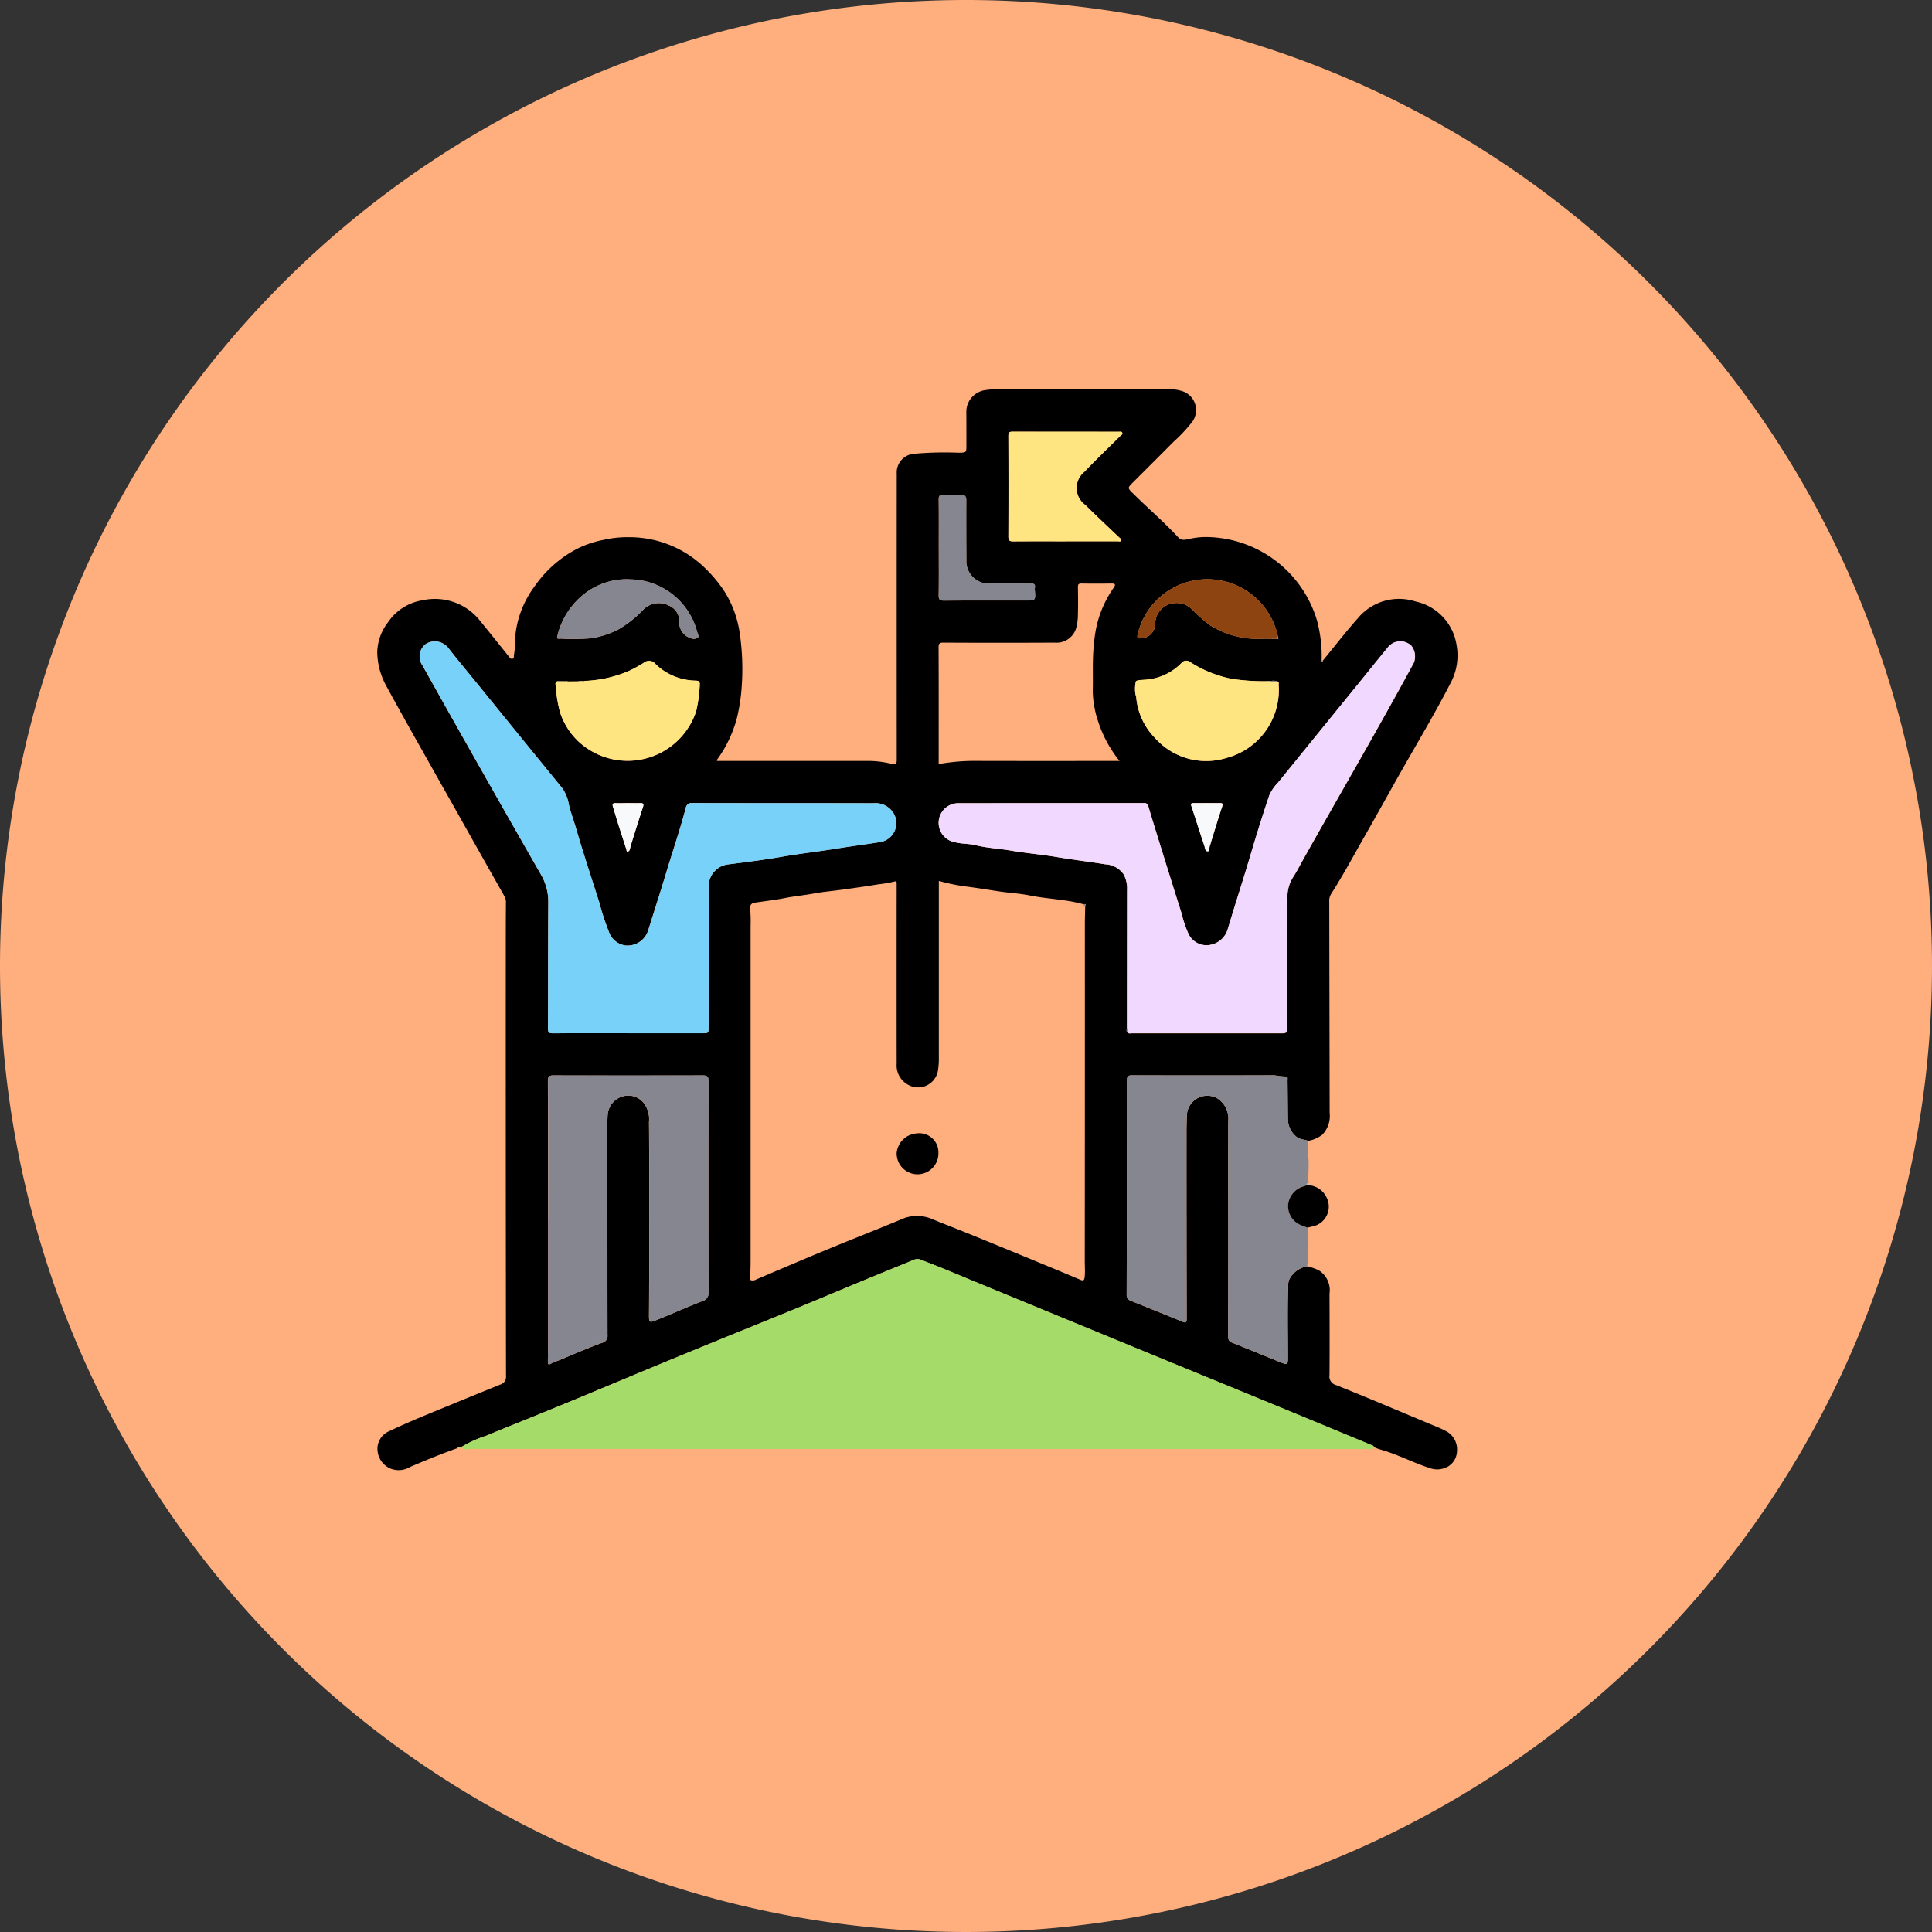 <svg xmlns="http://www.w3.org/2000/svg" xmlns:xlink="http://www.w3.org/1999/xlink" width="169" height="169" viewBox="0 0 169 169">
  <rect x="0" y="0" width="169" height="169" fill="#333333" stroke="none"/>
  <defs>
    <clipPath id="clip-path">
      <rect id="Rectángulo_378363" data-name="Rectángulo 378363" width="94.5" height="94.563" fill="none"/>
    </clipPath>
  </defs>
  <g id="Grupo_1073684" data-name="Grupo 1073684" transform="translate(-385.5 -2057.999)">
    <g id="Grupo_159182" data-name="Grupo 159182" transform="translate(385.5 2057.999)">
      <path id="Unión_12" data-name="Unión 12" d="M84.5,0A84.5,84.5,0,1,1,0,84.5,84.5,84.5,0,0,1,84.5,0Z" transform="translate(0 0)" fill="#ffae7e"/>
    </g>
    <g id="Grupo_1074738" data-name="Grupo 1074738" transform="translate(418.5 2092.046)">
      <g id="Grupo_1074737" data-name="Grupo 1074737" clip-path="url(#clip-path)">
        <path id="Trazado_824394" data-name="Trazado 824394" d="M81.356,76.715a6.832,6.832,0,0,1,.966.334,2.053,2.053,0,0,1,.976,2.067c.01,2.368.016,4.736,0,7.1a.785.785,0,0,0,.585.9c2.743,1.095,5.46,2.253,8.185,3.391.449.187.908.36,1.336.589a1.8,1.8,0,0,1,1.043,1.819,1.593,1.593,0,0,1-1.07,1.451,1.881,1.881,0,0,1-1.322,0c-1.5-.485-2.889-1.24-4.413-1.647a3.547,3.547,0,0,1-.456-.19c-.053-.135-.185-.147-.3-.193q-4.317-1.786-8.633-3.572-6.011-2.476-12.027-4.94Q59.1,80.888,51.982,77.951c-1.338-.551-2.669-1.122-4.022-1.635-.3-.112-.62-.323-.987-.172-1.542.634-3.089,1.259-4.63,1.9-1.875.775-3.744,1.567-5.621,2.339-2.118.871-4.243,1.725-6.364,2.59q-1.995.813-3.986,1.634-1.892.779-3.782,1.565c-1.68.7-3.357,1.4-5.037,2.1q-1.986.821-3.977,1.63c-1.332.543-2.672,1.067-4,1.629a10.64,10.64,0,0,0-2.221,1l-.124.027c-.077-.009-.16-.038-.2.064-1.41.494-2.788,1.066-4.162,1.65a1.919,1.919,0,0,1-1.648.167A1.87,1.87,0,0,1,.028,92.876a1.668,1.668,0,0,1,1.018-1.731c1.619-.777,3.286-1.448,4.947-2.13q2.372-.975,4.748-1.941a.706.706,0,0,0,.521-.762q-.028-18.9-.019-37.809,0-1.823.012-3.647a.965.965,0,0,0-.137-.514Q8.832,40.3,6.561,36.258c-.532-.945-1.071-1.887-1.6-2.833-.82-1.464-1.649-2.922-2.467-4.387-.575-1.031-1.149-2.064-1.711-3.1A6.255,6.255,0,0,1,0,22.948,4.449,4.449,0,0,1,.932,20.4,4.481,4.481,0,0,1,3.966,18.46,5.024,5.024,0,0,1,9.028,20.3c.841,1.028,1.667,2.068,2.5,3.1.074.092.142.21.295.177.178-.037.107-.209.132-.3a11.24,11.24,0,0,0,.129-1.786A8.685,8.685,0,0,1,13.722,17.3,10.345,10.345,0,0,1,17.4,14a8.807,8.807,0,0,1,2.4-.823,9.224,9.224,0,0,1,2.279-.233A9.433,9.433,0,0,1,28.3,15.3a12.14,12.14,0,0,1,2.081,2.405,9.347,9.347,0,0,1,1.311,3.53,21.72,21.72,0,0,1,.159,5.152,16.48,16.48,0,0,1-.407,2.444,11.026,11.026,0,0,1-1.738,3.6c-.006.009.006.029.018.084h1.538q5.768,0,11.537,0a8.387,8.387,0,0,1,2.242.269c.386.107.4-.114.4-.413q-.008-12.488,0-24.975a1.644,1.644,0,0,1,1.529-1.752,30.719,30.719,0,0,1,3.9-.09c.663-.019.665,0,.664-.69,0-.984,0-1.969-.006-2.953A1.92,1.92,0,0,1,53.057.1,6.719,6.719,0,0,1,54.231,0q7.453.008,14.906,0a3.669,3.669,0,0,1,1.335.186A1.742,1.742,0,0,1,71.2,2.966,13.6,13.6,0,0,1,69.66,4.593Q67.88,6.384,66.09,8.165c-.468.469-.465.468.014.944,1.309,1.3,2.719,2.5,3.976,3.863.274.3.657.187.956.119a6.76,6.76,0,0,1,1.9-.15,10.211,10.211,0,0,1,9.271,7.3,11.977,11.977,0,0,1,.4,3.472c-.048.055-.043.119.023.136s.084-.053.086-.112c1.027-1.249,2.016-2.53,3.089-3.738a4.682,4.682,0,0,1,5-1.439,4.618,4.618,0,0,1,3.61,3.836,5.094,5.094,0,0,1-.525,3.3c-1.255,2.445-2.657,4.809-4.019,7.194-1.138,1.993-2.239,4.008-3.379,6-1.008,1.759-1.96,3.551-3.052,5.26a1.093,1.093,0,0,0-.165.64q.019,9.254.035,18.508a2.353,2.353,0,0,1-.647,1.914,2.818,2.818,0,0,1-1.236.536c-.349-.134-.753-.109-1.055-.386a2,2,0,0,1-.711-1.495c-.015-1.138-.019-2.277-.034-3.415,0-.135.069-.361-.185-.329a7.644,7.644,0,0,1-.951-.106q-6.23.016-12.459,0c-.375,0-.451.105-.451.466q0,9.348-.026,18.7a.551.551,0,0,0,.412.578c.941.376,1.879.757,2.819,1.137q.832.336,1.663.675c.226.092.355.113.355-.226q-.021-7.894-.016-15.787c0-.723,0-1.447.042-2.168a1.787,1.787,0,0,1,2.726-1.315,2.114,2.114,0,0,1,.883,1.96q-.008,4.455,0,8.909,0,4.916-.007,9.832c0,.276.014.5.334.621,1.451.573,2.89,1.172,4.337,1.757.491.2.559.144.559-.372,0-2.169-.05-4.339.028-6.508a1.213,1.213,0,0,1,.17-.549,2.2,2.2,0,0,1,1.5-1.007M78.784,21.638a6.3,6.3,0,0,0-9.51-4.06,6.207,6.207,0,0,0-2.754,3.868c-.055.21-.064.375.231.344a1.294,1.294,0,0,0,1.3-1.163,1.828,1.828,0,0,1,1.631-1.913,1.885,1.885,0,0,1,1.6.555,14.135,14.135,0,0,0,1.554,1.369A7.791,7.791,0,0,0,77.5,21.82l.013.027.015-.027.789.013.026.027.026-.027.252-.009c.223.034.229.027.167-.186m-.669,3.9a18.684,18.684,0,0,1-3.375-.2,10.521,10.521,0,0,1-3.611-1.457.554.554,0,0,0-.8.091,4.86,4.86,0,0,1-3.131,1.441c-.3.029-.778.015-.84.162a2.8,2.8,0,0,0-.038,1.08c0,.087.062.172.069.259a5.8,5.8,0,0,0,1.661,3.614,5.973,5.973,0,0,0,6.205,1.734,6.152,6.152,0,0,0,4.593-6.4c0-.125.059-.295-.163-.31a.861.861,0,0,0-.567-.01m-61.6.016h-.428a.317.317,0,0,0-.316-.012c-.266.082-.175.313-.152.465a11,11,0,0,0,.358,2.23,6.086,6.086,0,0,0,1.677,2.63,6.314,6.314,0,0,0,10.238-2.7,12.293,12.293,0,0,0,.309-2.242c.027-.362-.06-.42-.355-.432a5.152,5.152,0,0,1-3.529-1.471.7.7,0,0,0-.967-.118,11.087,11.087,0,0,1-1.307.724,10.75,10.75,0,0,1-3.945.891l-.18.01-.279.02c-.042-.04-.079-.032-.112.011l-.886.006c-.038-.053-.08-.059-.125-.009m49.1,30.686c.091.156.245.1.374.1q6.575,0,13.151,0c.341,0,.478-.078.476-.466-.013-3.784,0-7.569,0-11.353a3.2,3.2,0,0,1,.484-1.826c.335-.512.612-1.063.913-1.6,3.216-5.729,6.536-11.4,9.662-17.179a1.531,1.531,0,0,0-.2-1.456,1.391,1.391,0,0,0-2.129.19c-.842,1.016-1.663,2.049-2.5,3.074q-3.532,4.348-7.065,8.7a3.7,3.7,0,0,0-.753,1.1Q77.5,37.1,77.007,38.7c-.374,1.206-.725,2.42-1.095,3.628-.5,1.618-1.01,3.229-1.5,4.85a1.942,1.942,0,0,1-1.434,1.4A1.738,1.738,0,0,1,70.95,47.6a10.114,10.114,0,0,1-.6-1.79c-.594-1.862-1.172-3.728-1.753-5.594-.386-1.238-.771-2.477-1.14-3.72a.352.352,0,0,0-.412-.295q-8.075.013-16.151.013a1.719,1.719,0,0,0-.336,3.415c.591.154,1.2.111,1.793.258,1,.25,2.025.29,3.035.463,1.358.233,2.737.347,4.1.578,1.4.237,2.8.4,4.2.63a2.053,2.053,0,0,1,1.614.888,2.638,2.638,0,0,1,.295,1.367q0,6.047-.009,12.094c-.025.115-.09.234.04.33M61.786,45.055c-1.542-.442-3.155-.455-4.721-.775-.823-.168-1.7-.213-2.546-.336-.92-.133-1.838-.288-2.759-.412a16.769,16.769,0,0,1-2.637-.524v.548q0,7.571,0,15.142a6.317,6.317,0,0,1-.077.9,1.761,1.761,0,0,1-2.59,1.254,1.922,1.922,0,0,1-1.022-1.851q-.007-7.71,0-15.419c0-.123,0-.246,0-.369,0-.093-.01-.2-.146-.16a10.934,10.934,0,0,1-1.473.257c-1.05.178-2.1.321-3.159.468-.823.114-1.66.183-2.468.333-.842.156-1.693.235-2.533.4s-1.721.266-2.583.394c-.328.049-.492.179-.448.567a13.786,13.786,0,0,1,.034,1.522q0,14.588,0,29.177c0,.446-.012.892-.028,1.338-.005.147-.1.343.035.422a.579.579,0,0,0,.484-.057c2.107-.9,4.214-1.8,6.331-2.673,2.1-.869,4.222-1.692,6.319-2.571a3.346,3.346,0,0,1,2.713-.051c1.013.422,2.041.809,3.057,1.223q3.2,1.3,6.394,2.623c1.159.477,2.318.957,3.471,1.448.281.12.411.16.449-.242.043-.457.006-.907.006-1.359q.012-14.773.008-29.546c0-.492.02-.984.03-1.476.04-.125.1-.263-.137-.194M21.926,56.334h6.461c.6,0,.6,0,.6-.6,0-4.078.018-8.156,0-12.234a1.939,1.939,0,0,1,1.8-1.948c1.536-.2,3.075-.389,4.6-.656,1.614-.283,3.242-.462,4.859-.725,1.226-.2,2.461-.353,3.687-.553A1.678,1.678,0,0,0,45.1,36.994a1.853,1.853,0,0,0-1.716-.78c-5.277-.015-10.553,0-15.829-.019a.522.522,0,0,0-.575.454c-.5,1.9-1.142,3.763-1.706,5.646-.5,1.669-1.041,3.325-1.558,4.989A1.9,1.9,0,0,1,21.7,48.654a1.818,1.818,0,0,1-1.361-1,23.391,23.391,0,0,1-.928-2.794c-.675-2.13-1.382-4.25-2.007-6.394-.2-.7-.457-1.378-.635-2.086A3.542,3.542,0,0,0,16.19,34.9q-3.695-4.517-7.367-9.053c-.877-1.08-1.773-2.145-2.626-3.245A1.511,1.511,0,0,0,4.3,22.245a1.362,1.362,0,0,0-.356,1.9c1.191,2.119,2.377,4.24,3.575,6.355q3.382,5.97,6.785,11.929a4.693,4.693,0,0,1,.656,2.448c-.026,3.678-.011,7.356-.031,11.034,0,.361.1.43.441.428,2.185-.015,4.369-.008,6.553-.008M14.945,72.639h0q0,5.469,0,10.939c0,.477-.018.954-.02,1.431,0,.14-.023.4.213.258a6.671,6.671,0,0,1,.835-.347c1.217-.521,2.438-1.038,3.677-1.5a.607.607,0,0,0,.491-.678q-.018-8.954-.008-17.908c0-.431-.011-.863.019-1.292A1.813,1.813,0,0,1,21.4,61.881a1.736,1.736,0,0,1,1.913.565,2.328,2.328,0,0,1,.453,1.65c.049,5.63.04,11.261,0,16.891,0,.678.04.683.665.434,1.34-.533,2.654-1.134,4-1.651a.717.717,0,0,0,.537-.8q-.016-9.231,0-18.462c0-.4-.13-.484-.5-.483q-6.528.014-13.057,0c-.376,0-.489.09-.488.481.015,4.046.009,8.092.009,12.138m50-40.127a10.794,10.794,0,0,1-1.873-3.455,8.906,8.906,0,0,1-.472-2.643c.037-1.312-.043-2.627.085-3.937a13.284,13.284,0,0,1,.237-1.7A9.562,9.562,0,0,1,64.4,17.389c.173-.247.228-.4-.18-.394-.877.013-1.754.014-2.63,0-.26,0-.3.094-.3.319.013.784.019,1.569,0,2.354a4.755,4.755,0,0,1-.117,1.082,1.787,1.787,0,0,1-1.906,1.416q-4.868.027-9.737,0c-.338,0-.431.069-.429.421.016,3.247.009,6.493.009,9.74v.464a17.972,17.972,0,0,1,2.927-.28c4.092.013,8.183.006,12.275.006ZM60.2,13.3q2.284,0,4.568,0c.1,0,.236.057.29-.056.07-.149-.085-.2-.169-.286-.989-.946-1.991-1.88-2.963-2.843a1.821,1.821,0,0,1-.073-2.888c1.018-1.068,2.085-2.09,3.134-3.128.086-.085.235-.142.183-.284s-.211-.094-.324-.095c-3.091,0-6.182,0-9.274-.008-.274,0-.366.076-.365.368q.019,4.407,0,8.815c0,.336.108.416.422.414,1.522-.013,3.045-.006,4.568-.007M22.064,16.628a6.018,6.018,0,0,0-3.68,1.072,6.587,6.587,0,0,0-2.636,3.92c-.071.269.15.2.243.193a20.263,20.263,0,0,0,2.77-.03,8.477,8.477,0,0,0,2.258-.731,9.809,9.809,0,0,0,2.3-1.818,1.913,1.913,0,0,1,2.169-.32,1.485,1.485,0,0,1,.932,1.475,1.4,1.4,0,0,0,.939,1.362.685.685,0,0,0,.657,0c.162-.118.017-.341-.033-.511a6.143,6.143,0,0,0-5.92-4.607m27.056-2.783c0,1.385.013,2.77-.009,4.154-.006.374.076.492.472.489,2.369-.02,4.737-.01,7.106-.01.9,0,.9,0,.834-.876a.9.9,0,0,1,0-.23c.063-.322-.092-.383-.38-.38-1.261.012-2.522-.005-3.784.007a1.969,1.969,0,0,1-1.829-1.828c-.01-1.816-.017-3.631-.007-5.447,0-.358-.117-.5-.476-.489-.507.017-1.016.023-1.522,0-.323-.016-.417.083-.413.41.018,1.4.007,2.8.007,4.2M21.943,36.2c-.353,0-.707.016-1.059,0-.3-.017-.334.11-.256.355.15.474.285.954.435,1.428.242.763.491,1.524.736,2.285.021.066-.014.18.1.172a.238.238,0,0,0,.17-.125c.059-.153.082-.32.132-.478.339-1.081.67-2.164,1.029-3.238.1-.3.075-.418-.269-.4s-.675,0-1.013,0m50.653,0c-.383,0-.767.006-1.149,0-.207,0-.317.017-.23.277.384,1.15.745,2.307,1.132,3.456.062.183.057.508.316.481.156-.017.1-.34.177-.514a2.031,2.031,0,0,0,.064-.213c.328-1.053.642-2.11.992-3.156.1-.3.022-.342-.244-.332-.352.014-.705,0-1.057,0" transform="translate(0 0.001)"/>
        <path id="Trazado_824395" data-name="Trazado 824395" d="M19.865,221.8a10.633,10.633,0,0,1,2.221-1c1.324-.561,2.664-1.086,4-1.629s2.653-1.082,3.977-1.63c1.68-.7,3.358-1.4,5.037-2.1q1.89-.785,3.782-1.565,1.992-.82,3.986-1.634c2.121-.864,4.246-1.719,6.364-2.59,1.877-.771,3.746-1.563,5.621-2.339,1.541-.637,3.087-1.262,4.63-1.9.367-.151.691.06.987.172,1.353.513,2.684,1.084,4.022,1.635q7.123,2.934,14.246,5.868,6.012,2.473,12.027,4.94,4.32,1.778,8.633,3.572c.112.046.243.058.3.193-.066.265-.286.189-.455.19-.923.007-1.846,0-2.768,0q-37.908,0-75.816-.008c-.262,0-.594.166-.785-.185" transform="translate(-12.505 -129.277)" fill="#a5db68"/>
        <path id="Trazado_824396" data-name="Trazado 824396" d="M192.728,178.684a2.2,2.2,0,0,0-1.5,1.007,1.21,1.21,0,0,0-.17.549c-.078,2.169-.027,4.338-.028,6.508,0,.517-.068.571-.559.372-1.446-.584-2.886-1.183-4.336-1.757-.32-.126-.335-.345-.335-.621q.008-4.916.007-9.833,0-4.455,0-8.909a2.115,2.115,0,0,0-.883-1.959,1.786,1.786,0,0,0-2.726,1.315c-.042.721-.042,1.445-.042,2.168q0,7.894.016,15.787c0,.339-.128.319-.354.226l-1.663-.675c-.939-.38-1.878-.761-2.818-1.137a.552.552,0,0,1-.413-.578q.028-9.348.026-18.7c0-.361.076-.467.451-.466q6.23.02,12.46,0a7.645,7.645,0,0,0,.951.106c.254-.031.183.195.185.329.015,1.138.019,2.277.034,3.415a2,2,0,0,0,.711,1.495c.3.276.706.251,1.055.385a5.807,5.807,0,0,0,.029,1.522c.06.733-.043,1.458.007,2.185-.108.006-.194.037-.183.172a.984.984,0,0,1-.206.093,1.854,1.854,0,0,0-1.4,1.694,1.8,1.8,0,0,0,1.286,1.76c.129.044.252.1.378.155a1.58,1.58,0,0,1,.1.805,16.312,16.312,0,0,1-.087,2.58" transform="translate(-111.372 -101.969)" fill="#868691"/>
        <path id="Trazado_824397" data-name="Trazado 824397" d="M216.7,191.62c-.126-.052-.249-.111-.378-.154a1.8,1.8,0,0,1-1.286-1.761,1.855,1.855,0,0,1,1.4-1.693,1.012,1.012,0,0,0,.206-.093l.2,0a1.875,1.875,0,0,1,1.558,1.063,1.763,1.763,0,0,1-1.251,2.546,4.384,4.384,0,0,1-.448.1" transform="translate(-135.363 -118.29)"/>
        <path id="Trazado_824398" data-name="Trazado 824398" d="M219.566,187.628l-.2,0c-.01-.134.075-.165.183-.172.006.057.013.113.019.169" transform="translate(-138.086 -118.003)" fill="#77d1f9"/>
        <path id="Trazado_824399" data-name="Trazado 824399" d="M223.008,64.018c0,.059-.009.132-.086.112s-.07-.08-.023-.135l.108.023" transform="translate(-140.292 -40.284)" fill="#868691"/>
        <path id="Trazado_824400" data-name="Trazado 824400" d="M18.984,249.843c.042-.1.125-.073.2-.064-.045.091-.121.084-.2.064" transform="translate(-11.95 -157.225)" fill="#a5db68"/>
        <path id="Trazado_824401" data-name="Trazado 824401" d="M149.022,93.361q0-6.047.009-12.094a2.644,2.644,0,0,0-.295-1.367,2.055,2.055,0,0,0-1.615-.888c-1.395-.233-2.8-.393-4.2-.63-1.359-.231-2.737-.345-4.1-.578-1.009-.173-2.038-.213-3.035-.463-.588-.147-1.2-.1-1.793-.258a1.719,1.719,0,0,1,.336-3.415q8.075-.013,16.151-.013a.351.351,0,0,1,.411.295c.369,1.243.755,2.481,1.14,3.72.581,1.866,1.159,3.733,1.753,5.594a10.114,10.114,0,0,0,.6,1.79,1.738,1.738,0,0,0,2.032.981,1.942,1.942,0,0,0,1.434-1.4c.486-1.62,1-3.232,1.5-4.85.37-1.208.72-2.422,1.094-3.628q.495-1.6,1.026-3.183a3.7,3.7,0,0,1,.753-1.1q3.53-4.351,7.065-8.7c.832-1.024,1.653-2.058,2.5-3.074a1.391,1.391,0,0,1,2.129-.19,1.531,1.531,0,0,1,.2,1.456c-3.126,5.779-6.446,11.45-9.662,17.179-.3.535-.577,1.086-.913,1.6a3.2,3.2,0,0,0-.484,1.826c0,3.784-.012,7.569,0,11.353,0,.388-.135.466-.476.466q-6.576-.006-13.151,0c-.129,0-.283.054-.374-.1-.008-.111.04-.228-.04-.331" transform="translate(-83.443 -37.454)" fill="#f1d8ff"/>
        <path id="Trazado_824402" data-name="Trazado 824402" d="M28.238,93.812c-2.185,0-4.369-.007-6.553.008-.336,0-.443-.067-.441-.428.019-3.678.005-7.356.031-11.034a4.689,4.689,0,0,0-.656-2.448Q17.2,73.96,13.834,67.981c-1.2-2.115-2.384-4.236-3.575-6.355a1.362,1.362,0,0,1,.356-1.9,1.511,1.511,0,0,1,1.893.362c.853,1.1,1.749,2.165,2.627,3.244q3.681,4.529,7.367,9.054a3.542,3.542,0,0,1,.579,1.476c.178.707.432,1.389.635,2.086.625,2.145,1.332,4.265,2.007,6.394a23.458,23.458,0,0,0,.928,2.794,1.817,1.817,0,0,0,1.361,1,1.9,1.9,0,0,0,2.018-1.371c.517-1.664,1.057-3.32,1.558-4.989.564-1.883,1.206-3.743,1.706-5.646a.522.522,0,0,1,.575-.454c5.276.016,10.553,0,15.829.019a1.853,1.853,0,0,1,1.716.78A1.678,1.678,0,0,1,50.242,77.1c-1.226.2-2.461.353-3.687.553-1.616.263-3.244.442-4.859.725-1.525.267-3.065.455-4.6.656a1.939,1.939,0,0,0-1.8,1.948c.019,4.078,0,8.156,0,12.234,0,.594,0,.6-.6.6H28.238" transform="translate(-6.312 -37.477)" fill="#77d1f9"/>
        <path id="Trazado_824403" data-name="Trazado 824403" d="M40.29,174.613c0-4.046.006-8.092-.009-12.138,0-.391.112-.482.488-.481q6.529.019,13.057,0c.367,0,.5.082.5.483q-.019,9.231,0,18.462a.717.717,0,0,1-.537.8c-1.346.517-2.66,1.117-4,1.651-.625.249-.67.244-.666-.434.035-5.63.044-11.261,0-16.891a2.327,2.327,0,0,0-.454-1.65,1.735,1.735,0,0,0-1.913-.565,1.812,1.812,0,0,0-1.259,1.657c-.03.429-.019.861-.019,1.292q0,8.954.008,17.908a.607.607,0,0,1-.491.678c-1.239.466-2.46.982-3.677,1.5a6.673,6.673,0,0,0-.835.347c-.236.14-.214-.118-.213-.258,0-.477.02-.954.02-1.431q0-5.469,0-10.939Z" transform="translate(-25.345 -101.973)" fill="#868691"/>
        <path id="Trazado_824404" data-name="Trazado 824404" d="M43.13,65.921l.886-.006a.068.068,0,0,0,.112-.011l.279-.02c.064.07.124.064.18-.01a10.75,10.75,0,0,0,3.945-.891,11.082,11.082,0,0,0,1.306-.724.7.7,0,0,1,.967.118,5.153,5.153,0,0,0,3.529,1.471c.295.011.382.07.355.431a12.325,12.325,0,0,1-.309,2.242,6.315,6.315,0,0,1-10.238,2.7,6.09,6.09,0,0,1-1.677-2.63,11.032,11.032,0,0,1-.358-2.23c-.022-.152-.114-.383.152-.465a.317.317,0,0,0,.317.012H43l.126.009" transform="translate(-26.485 -40.361)" fill="#fee581"/>
        <path id="Trazado_824405" data-name="Trazado 824405" d="M191.291,65.892c.222.016.158.185.163.311a6.152,6.152,0,0,1-4.593,6.4,5.973,5.973,0,0,1-6.205-1.734,5.8,5.8,0,0,1-1.661-3.614c-.007-.088-.067-.173-.069-.259a2.807,2.807,0,0,1,.038-1.081c.062-.147.545-.133.84-.162a4.864,4.864,0,0,0,3.131-1.441.554.554,0,0,1,.8-.091,10.536,10.536,0,0,0,3.611,1.457,18.716,18.716,0,0,0,3.375.2.789.789,0,0,0,.567.01" transform="translate(-112.609 -40.346)" fill="#fee581"/>
        <path id="Trazado_824406" data-name="Trazado 824406" d="M153.982,19.6c-1.522,0-3.045-.007-4.568.006-.315,0-.424-.078-.422-.414q.018-4.407,0-8.815c0-.293.091-.369.365-.368,3.091.007,6.183,0,9.274.008.113,0,.272-.051.324.095s-.1.2-.183.284c-1.049,1.039-2.116,2.06-3.134,3.128a1.821,1.821,0,0,0,.073,2.888c.972.963,1.974,1.9,2.963,2.843.084.081.24.137.169.286-.054.113-.192.056-.29.056q-2.284.005-4.568,0" transform="translate(-93.786 -6.297)" fill="#fee581"/>
        <path id="Trazado_824407" data-name="Trazado 824407" d="M48.8,44.879a6.143,6.143,0,0,1,5.92,4.606c.05.17.2.394.033.512a.687.687,0,0,1-.657,0,1.4,1.4,0,0,1-.939-1.362,1.486,1.486,0,0,0-.932-1.475,1.912,1.912,0,0,0-2.169.32,9.809,9.809,0,0,1-2.3,1.818,8.481,8.481,0,0,1-2.258.731,20.263,20.263,0,0,1-2.77.03c-.093,0-.314.076-.243-.194a6.586,6.586,0,0,1,2.636-3.919,6.012,6.012,0,0,1,3.68-1.072" transform="translate(-26.733 -28.25)" fill="#868691"/>
        <path id="Trazado_824408" data-name="Trazado 824408" d="M191.58,50.05l-.252.009c-.017-.043-.035-.043-.053,0l-.789-.013-.014-.021-.014.02a7.789,7.789,0,0,1-4.658-1.182,14.1,14.1,0,0,1-1.554-1.369,1.886,1.886,0,0,0-1.6-.554,1.828,1.828,0,0,0-1.631,1.913,1.294,1.294,0,0,1-1.3,1.163c-.295.031-.286-.134-.231-.344a6.21,6.21,0,0,1,2.754-3.869,6.3,6.3,0,0,1,9.51,4.06l-.167.186" transform="translate(-112.962 -28.224)" fill="#8e4411"/>
        <path id="Trazado_824409" data-name="Trazado 824409" d="M132.558,29.533c0-1.4.01-2.8-.007-4.2,0-.326.09-.426.413-.409.507.026,1.015.019,1.522,0,.359-.012.478.13.476.489-.01,1.816,0,3.631.007,5.447a1.968,1.968,0,0,0,1.829,1.828c1.261-.013,2.522,0,3.784-.008.288,0,.443.058.38.38a.889.889,0,0,0,0,.23c.062.875.063.875-.835.875-2.368,0-4.737-.01-7.106.01-.4,0-.479-.115-.472-.489.023-1.385.009-2.77.01-4.154" transform="translate(-83.437 -15.688)" fill="#868691"/>
        <path id="Trazado_824410" data-name="Trazado 824410" d="M56.929,97.705c.338,0,.676.016,1.013,0s.37.095.269.4c-.359,1.074-.69,2.158-1.029,3.239-.05.157-.073.324-.132.478a.237.237,0,0,1-.17.125c-.11.009-.075-.106-.1-.171-.245-.762-.494-1.522-.735-2.286-.15-.474-.285-.953-.435-1.428-.077-.245-.044-.372.256-.355.352.02.706,0,1.059,0" transform="translate(-34.985 -61.5)" fill="#f8f9fb"/>
        <path id="Trazado_824411" data-name="Trazado 824411" d="M193.538,97.709c.352,0,.705.01,1.057,0,.266-.01.343.036.244.332-.35,1.046-.664,2.1-.992,3.156a2.056,2.056,0,0,1-.064.213c-.077.174-.021.5-.177.514-.259.027-.254-.3-.316-.481-.387-1.149-.748-2.306-1.132-3.456-.087-.26.023-.282.23-.277.383.008.766,0,1.149,0" transform="translate(-120.942 -61.504)" fill="#f8f9fb"/>
        <path id="Trazado_824412" data-name="Trazado 824412" d="M211.395,68.857a.789.789,0,0,1-.567-.01.864.864,0,0,1,.567.01" transform="translate(-132.713 -43.311)" fill="#868691"/>
        <path id="Trazado_824413" data-name="Trazado 824413" d="M212.184,58.589l.167-.186c.062.213.056.22-.167.186" transform="translate(-133.567 -36.764)" fill="#868691"/>
        <path id="Trazado_824414" data-name="Trazado 824414" d="M166.894,121.766c-.132,0-.138-.1-.137-.194.235-.069.177.069.137.194" transform="translate(-104.971 -76.516)" fill="#868691"/>
        <path id="Trazado_824415" data-name="Trazado 824415" d="M176.929,150.891c.08.1.032.22.04.331-.13-.1-.065-.216-.04-.331" transform="translate(-111.35 -94.984)" fill="#868691"/>
        <path id="Trazado_824416" data-name="Trazado 824416" d="M42.891,68.88a.317.317,0,0,1-.317-.012.317.317,0,0,1,.317.012" transform="translate(-26.8 -43.328)" fill="#868691"/>
        <path id="Trazado_824417" data-name="Trazado 824417" d="M48.552,68.859c-.056.074-.116.08-.18.01l.18-.01" transform="translate(-30.449 -43.346)" fill="#868691"/>
        <path id="Trazado_824418" data-name="Trazado 824418" d="M44.71,68.913l-.126-.009c.046-.051.087-.044.126.009" transform="translate(-28.065 -43.352)" fill="#868691"/>
        <path id="Trazado_824419" data-name="Trazado 824419" d="M211.362,58.875c.018-.042.036-.042.053,0l-.027.027Z" transform="translate(-133.049 -37.041)" fill="#868691"/>
        <path id="Trazado_824420" data-name="Trazado 824420" d="M209.157,58.859l.014-.02.014.021-.015.027Z" transform="translate(-131.661 -37.038)" fill="#868691"/>
        <path id="Trazado_824421" data-name="Trazado 824421" d="M47.427,68.9a.068.068,0,0,1-.112.011c.034-.043.07-.052.112-.011" transform="translate(-29.784 -43.352)" fill="#868691"/>
        <path id="Trazado_824422" data-name="Trazado 824422" d="M122.612,177.456a1.894,1.894,0,0,1,1.756-1.775,1.673,1.673,0,0,1,1.9,1.729,1.826,1.826,0,1,1-3.652.046" transform="translate(-77.182 -110.584)"/>
      </g>
    </g>
  </g>
</svg>
